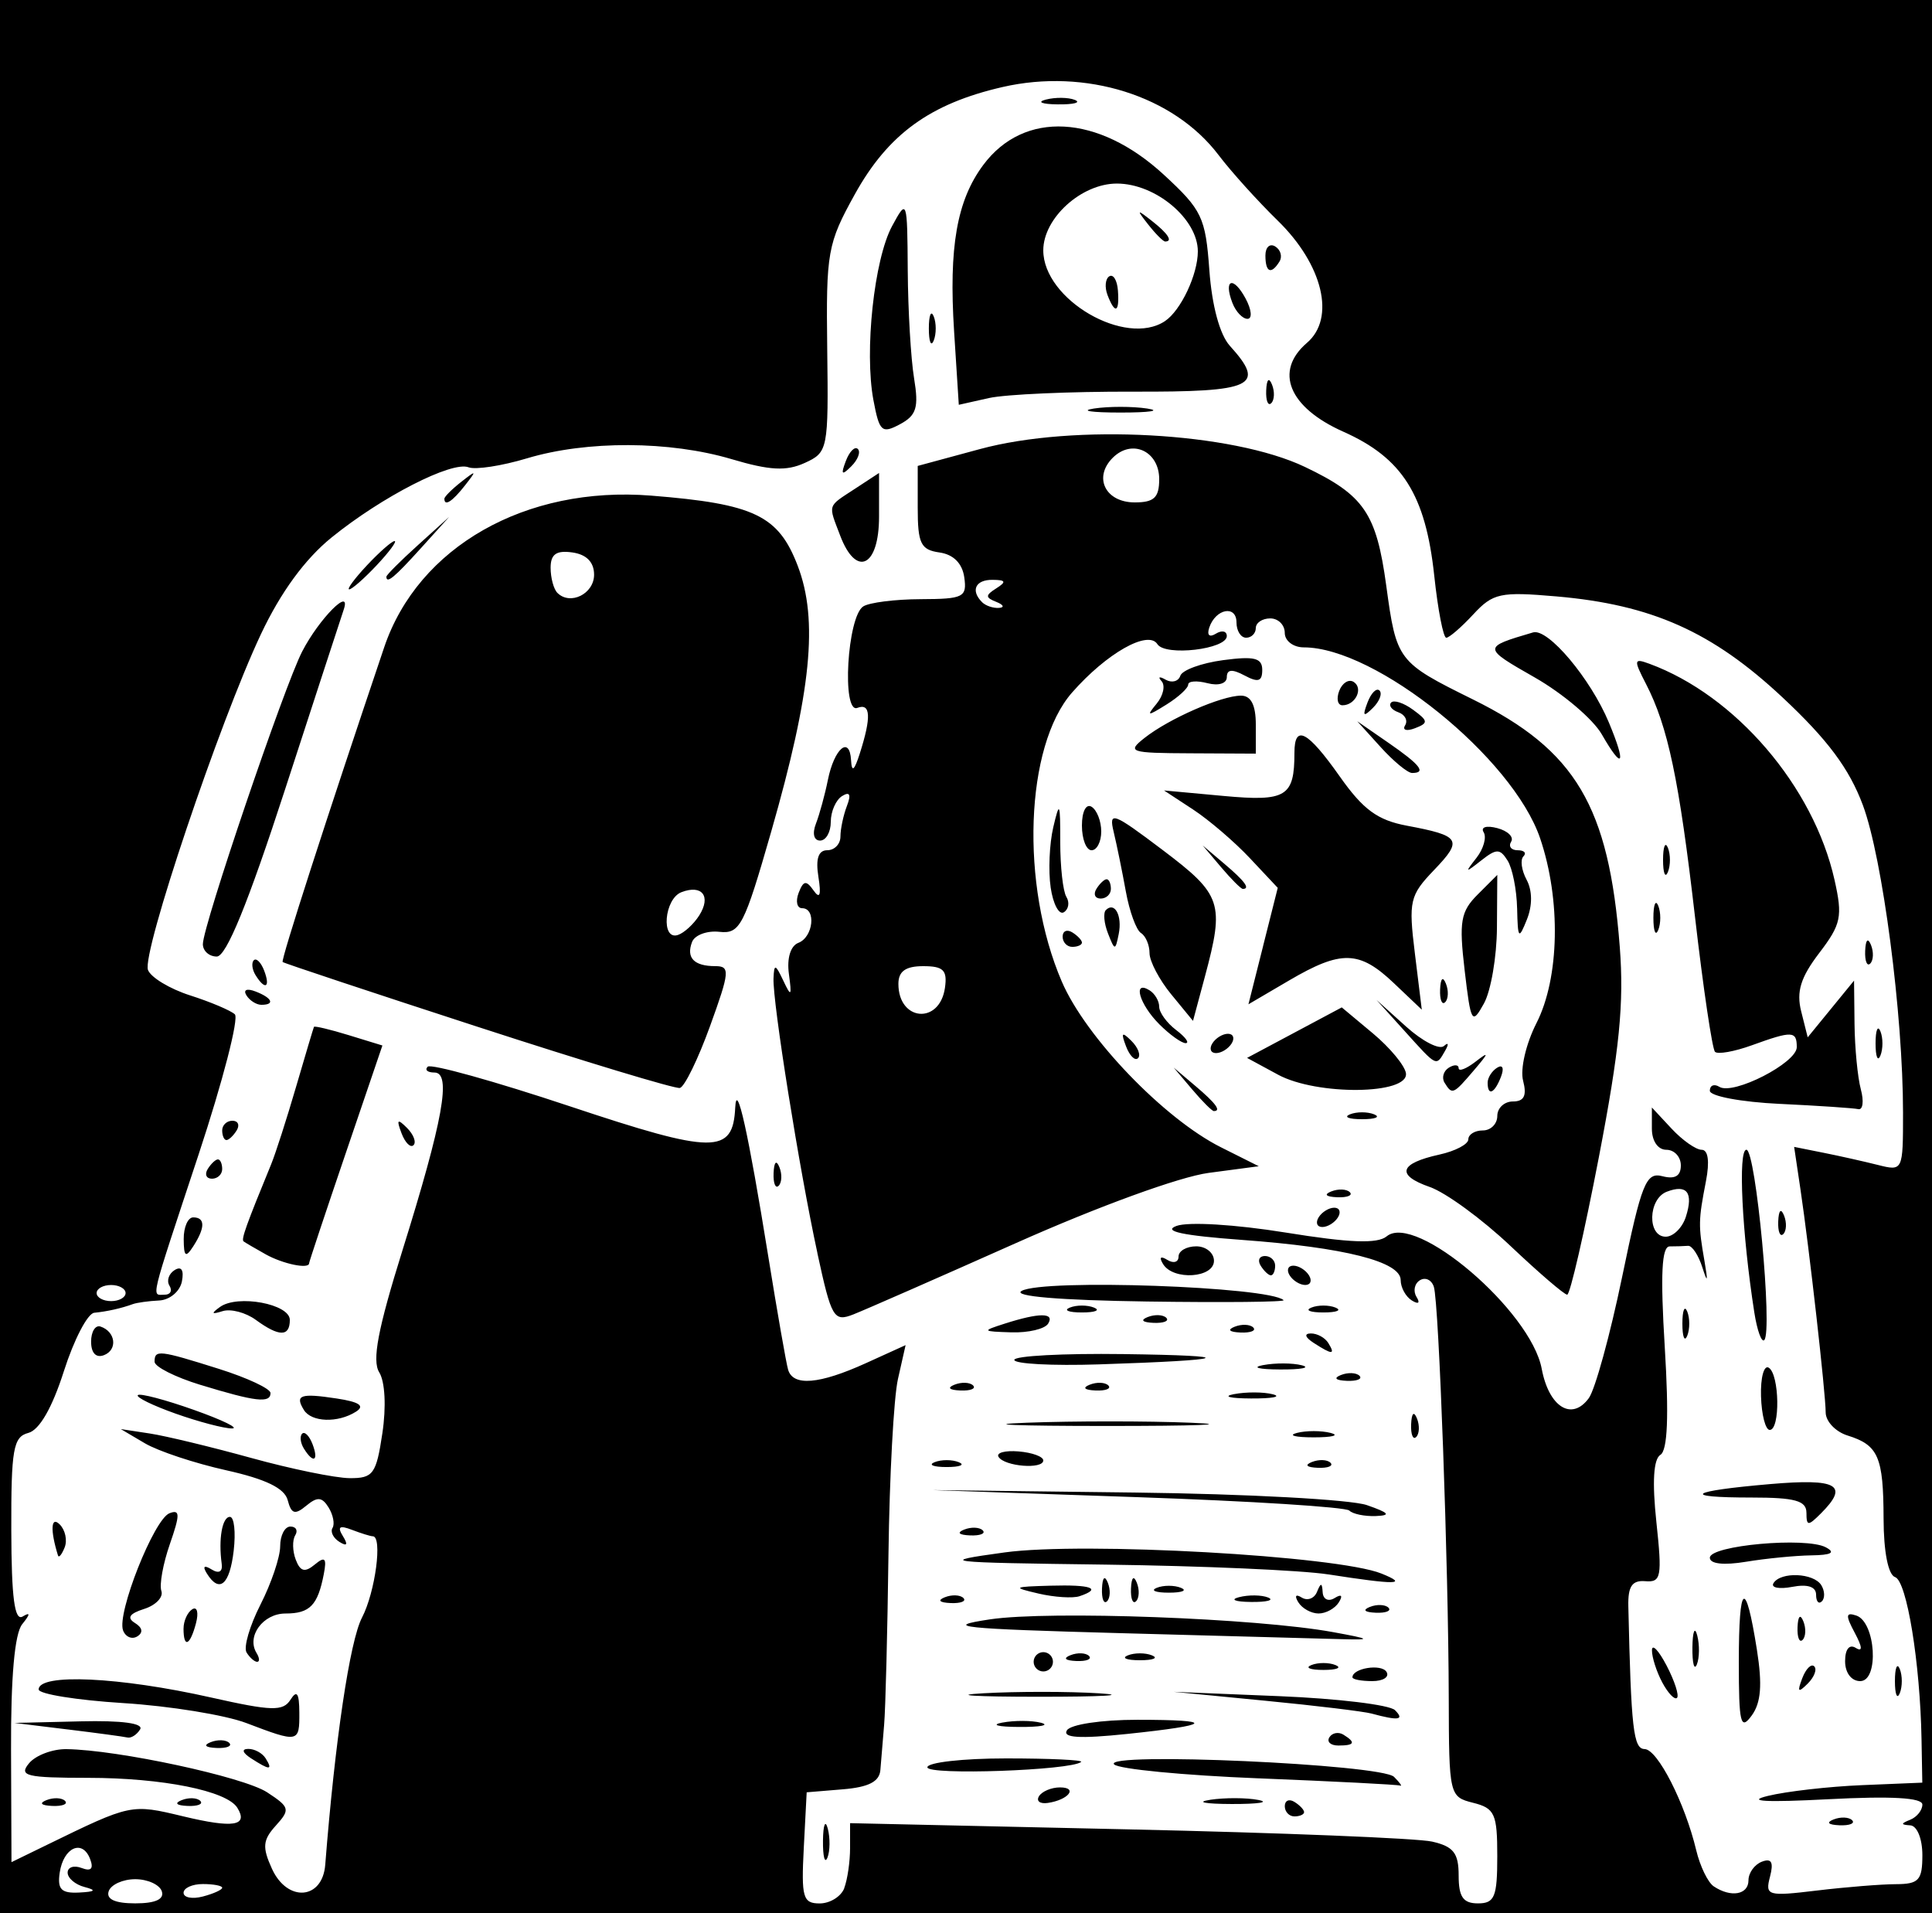 <?xml version="1.0" encoding="UTF-8" standalone="no"?>
<!-- Created with Inkscape (http://www.inkscape.org/) -->

<svg
   xmlns:dc="http://purl.org/dc/elements/1.1/"
   xmlns:cc="http://creativecommons.org/ns#"
   xmlns:rdf="http://www.w3.org/1999/02/22-rdf-syntax-ns#"
   xmlns:svg="http://www.w3.org/2000/svg"
   xmlns="http://www.w3.org/2000/svg"
   xmlns:sodipodi="http://sodipodi.sourceforge.net/DTD/sodipodi-0.dtd"
   xmlns:inkscape="http://www.inkscape.org/namespaces/inkscape"
   width="26.54mm"
   height="26.275mm"
   viewBox="0 0 94.039 93.099"
   id="svg2"
   version="1.1"
   inkscape:version="0.91 r13725"
   sodipodi:docname="Sovjet-simpits logo_7mm_X_5mm.svg">
  <defs
     id="defs4" />
  <sodipodi:namedview
     id="base"
     pagecolor="#ffffff"
     bordercolor="#666666"
     borderopacity="1.0"
     inkscape:pageopacity="0.0"
     inkscape:pageshadow="2"
     inkscape:zoom="1.979899"
     inkscape:cx="38.763339"
     inkscape:cy="103.26313"
     inkscape:document-units="px"
     inkscape:current-layer="layer1"
     showgrid="false"
     fit-margin-top="0"
     fit-margin-left="0"
     fit-margin-right="0"
     fit-margin-bottom="0"
     inkscape:window-width="1415"
     inkscape:window-height="848"
     inkscape:window-x="130"
     inkscape:window-y="130"
     inkscape:window-maximized="0" />
  <g
     inkscape:label="Laag 1"
     inkscape:groupmode="layer"
     id="layer1"
     transform="translate(5.871,-106.768)">
    <path
       style="fill:#000000"
       d="m -5.871,153.317 0,-46.549 47.02,0 47.02,0 0,46.549 0,46.55 -47.02,0 -47.02,0 0,-46.55 z m 7.876,45.492 c -0.108,-0.323 -0.69,-0.588 -1.293,-0.588 -0.603,0 -1.185,0.264 -1.293,0.588 -0.129,0.388 0.311,0.588 1.293,0.588 0.982,0 1.422,-0.2 1.293,-0.588 z m 2.939,-0.172 c 0,-0.099 -0.423,-0.18 -0.94,-0.18 -0.517,0 -0.94,0.192 -0.94,0.426 0,0.234 0.423,0.316 0.94,0.18 0.517,-0.135 0.94,-0.327 0.94,-0.426 z m 30.277,0.016 c 0.157,-0.409 0.285,-1.287 0.285,-1.951 l 0,-1.208 13.518,0.301 c 7.435,0.165 14.1,0.433 14.811,0.596 1.043,0.238 1.293,0.557 1.293,1.651 0,1.042 0.217,1.356 0.94,1.356 0.812,0 0.94,-0.314 0.94,-2.3 0,-2.061 -0.122,-2.331 -1.175,-2.595 -1.157,-0.29 -1.176,-0.371 -1.187,-5.106 -0.015,-6.453 -0.478,-19.235 -0.725,-20.004 -0.109,-0.34 -0.414,-0.484 -0.679,-0.32 -0.265,0.163 -0.339,0.527 -0.166,0.808 0.188,0.305 0.097,0.375 -0.227,0.175 -0.299,-0.185 -0.543,-0.63 -0.543,-0.991 0,-0.899 -2.731,-1.59 -7.724,-1.956 -2.885,-0.211 -3.882,-0.424 -3.188,-0.68 0.574,-0.212 2.866,-0.073 5.312,0.322 3.116,0.504 4.472,0.555 4.918,0.185 1.406,-1.167 7.018,3.625 7.547,6.445 0.35,1.865 1.466,2.56 2.293,1.428 0.306,-0.419 1.036,-3.073 1.621,-5.898 0.947,-4.573 1.162,-5.111 1.961,-4.902 0.609,0.159 0.897,-0.008 0.897,-0.526 0,-0.418 -0.317,-0.76 -0.705,-0.76 -0.412,0 -0.705,-0.428 -0.705,-1.029 l 0,-1.029 0.959,1.029 c 0.527,0.566 1.186,1.029 1.464,1.029 0.317,0 0.395,0.568 0.209,1.528 -0.37,1.909 -0.375,2.145 -0.073,3.879 0.178,1.025 0.151,1.114 -0.099,0.325 -0.189,-0.597 -0.503,-1.073 -0.697,-1.058 -0.194,0.016 -0.596,0.028 -0.894,0.028 -0.393,0 -0.459,1.345 -0.241,4.913 0.205,3.345 0.137,5.014 -0.212,5.23 -0.339,0.209 -0.405,1.32 -0.197,3.269 0.286,2.671 0.235,2.945 -0.539,2.881 -0.643,-0.053 -0.848,0.25 -0.826,1.222 0.136,5.972 0.246,6.936 0.793,6.948 0.631,0.012 1.964,2.626 2.512,4.925 0.185,0.776 0.568,1.566 0.852,1.756 0.835,0.56 1.691,0.41 1.691,-0.295 0,-0.36 0.293,-0.768 0.652,-0.905 0.469,-0.18 0.58,0.024 0.396,0.729 -0.243,0.929 -0.125,0.964 2.287,0.674 1.399,-0.168 3.125,-0.307 3.836,-0.309 1.122,-0.004 1.293,-0.19 1.293,-1.415 0,-0.795 -0.256,-1.427 -0.588,-1.448 -0.47,-0.028 -0.47,-0.085 0,-0.274 0.323,-0.131 0.588,-0.462 0.588,-0.737 0,-0.335 -1.508,-0.421 -4.584,-0.26 -3.032,0.159 -4.027,0.104 -2.939,-0.161 0.905,-0.221 2.967,-0.457 4.583,-0.524 l 2.937,-0.122 -0.038,-2.116 c -0.067,-3.72 -0.716,-7.697 -1.287,-7.887 -0.336,-0.112 -0.556,-1.23 -0.56,-2.849 -0.008,-3.009 -0.254,-3.575 -1.756,-4.043 -0.582,-0.182 -1.06,-0.686 -1.062,-1.121 -0.004,-0.955 -0.798,-7.973 -1.227,-10.854 l -0.308,-2.07 1.42,0.284 c 0.781,0.156 1.974,0.423 2.65,0.593 1.226,0.308 1.23,0.298 1.23,-2.545 0,-4.775 -0.995,-12.389 -1.955,-14.964 -0.663,-1.778 -1.717,-3.191 -3.912,-5.244 -3.415,-3.195 -6.364,-4.512 -11.001,-4.914 -2.739,-0.237 -3.089,-0.162 -4.051,0.876 -0.579,0.625 -1.171,1.136 -1.314,1.136 -0.144,0 -0.407,-1.357 -0.584,-3.015 -0.422,-3.944 -1.552,-5.734 -4.428,-7.014 -2.656,-1.183 -3.377,-2.945 -1.767,-4.324 1.4,-1.199 0.778,-3.8 -1.423,-5.947 -0.976,-0.952 -2.272,-2.388 -2.88,-3.191 -2.191,-2.891 -6.475,-4.239 -10.518,-3.31 -3.525,0.81 -5.567,2.293 -7.19,5.223 -1.328,2.398 -1.401,2.806 -1.341,7.539 0.062,4.889 0.036,5.016 -1.096,5.532 -0.895,0.408 -1.704,0.366 -3.557,-0.185 -3.016,-0.896 -7.058,-0.912 -9.957,-0.041 -1.23,0.37 -2.513,0.567 -2.85,0.437 -0.814,-0.313 -4.22,1.434 -6.669,3.419 -1.29,1.046 -2.471,2.66 -3.43,4.691 -2.022,4.28 -5.813,15.545 -5.503,16.353 0.14,0.365 1.063,0.922 2.051,1.238 0.988,0.316 1.967,0.73 2.176,0.92 0.209,0.19 -0.585,3.261 -1.763,6.824 -2.427,7.339 -2.303,6.822 -1.645,6.822 0.274,0 0.376,-0.197 0.227,-0.438 -0.149,-0.241 -0.035,-0.583 0.253,-0.761 0.329,-0.204 0.46,0.002 0.352,0.555 -0.094,0.483 -0.591,0.9 -1.103,0.926 -0.512,0.024 -1.09,0.106 -1.284,0.176 -0.564,0.206 -1.248,0.359 -1.881,0.422 -0.323,0.033 -0.988,1.311 -1.477,2.843 -0.57,1.785 -1.191,2.863 -1.73,3.004 -0.734,0.192 -0.839,0.79 -0.829,4.74 0.008,3.29 0.159,4.431 0.554,4.194 0.38,-0.228 0.374,-0.116 -0.022,0.374 -0.37,0.458 -0.558,2.574 -0.544,6.14 l 0.021,5.441 1.72,-0.838 c 4.11,-2.003 4.099,-2.001 6.64,-1.391 2.442,0.586 3.18,0.469 2.633,-0.417 -0.511,-0.826 -3.638,-1.454 -7.258,-1.457 -3.028,-0.002 -3.392,-0.092 -2.881,-0.708 0.322,-0.388 1.141,-0.698 1.821,-0.689 2.503,0.033 8.621,1.35 9.77,2.102 1.102,0.722 1.132,0.834 0.422,1.619 -0.637,0.704 -0.668,1.049 -0.189,2.101 0.748,1.642 2.46,1.513 2.594,-0.195 0.476,-6.049 1.197,-10.893 1.789,-12.028 0.648,-1.242 1.008,-3.958 0.525,-3.958 -0.108,0 -0.566,-0.142 -1.018,-0.315 -0.604,-0.232 -0.719,-0.15 -0.436,0.308 0.258,0.417 0.203,0.511 -0.166,0.283 -0.303,-0.187 -0.455,-0.494 -0.339,-0.683 0.116,-0.189 0.03,-0.636 -0.192,-0.995 -0.318,-0.515 -0.548,-0.533 -1.087,-0.085 -0.551,0.457 -0.726,0.405 -0.903,-0.27 -0.152,-0.582 -1.064,-1.025 -2.996,-1.456 -1.528,-0.34 -3.306,-0.93 -3.953,-1.311 l -1.175,-0.693 1.411,0.215 c 0.776,0.118 2.998,0.654 4.937,1.19 1.94,0.536 4.095,0.978 4.791,0.983 1.146,0.008 1.295,-0.197 1.593,-2.185 0.193,-1.289 0.13,-2.511 -0.153,-2.965 -0.357,-0.572 -0.065,-2.109 1.125,-5.918 1.987,-6.36 2.403,-8.672 1.562,-8.672 -0.336,0 -0.483,-0.128 -0.327,-0.284 0.156,-0.156 3.267,0.71 6.912,1.925 7.023,2.341 7.945,2.348 8.056,0.065 0.066,-1.356 0.631,1.189 1.606,7.228 0.438,2.715 0.873,5.202 0.967,5.525 0.238,0.822 1.516,0.716 3.783,-0.313 l 1.937,-0.88 -0.373,1.652 c -0.205,0.909 -0.412,4.748 -0.461,8.531 -0.049,3.783 -0.144,7.513 -0.211,8.289 -0.067,0.776 -0.15,1.768 -0.183,2.205 -0.043,0.565 -0.57,0.837 -1.824,0.94 l -1.763,0.146 -0.141,2.704 c -0.126,2.412 -0.043,2.704 0.773,2.704 0.502,0 1.042,-0.335 1.199,-0.744 z m -1.034,-2.313 c 0.01,-0.776 0.115,-1.036 0.234,-0.579 0.119,0.458 0.111,1.092 -0.017,1.411 -0.129,0.318 -0.226,-0.056 -0.217,-0.832 z m 49.191,-1.026 c 0.339,-0.136 0.745,-0.119 0.901,0.036 0.156,0.156 -0.121,0.267 -0.617,0.247 -0.548,-0.024 -0.659,-0.134 -0.284,-0.284 z m -26.713,-0.647 c 0,-0.274 0.212,-0.367 0.47,-0.207 0.259,0.16 0.47,0.384 0.47,0.498 0,0.114 -0.212,0.207 -0.47,0.207 -0.259,0 -0.47,-0.224 -0.47,-0.498 z m -60.273,-0.294 c 0.339,-0.136 0.745,-0.119 0.901,0.036 0.156,0.156 -0.121,0.267 -0.617,0.247 -0.548,-0.024 -0.659,-0.134 -0.284,-0.284 z m 6.583,0 c 0.339,-0.136 0.745,-0.119 0.901,0.036 0.156,0.156 -0.121,0.267 -0.617,0.247 -0.548,-0.024 -0.659,-0.134 -0.284,-0.284 z m 41.726,-0.19 c 0.146,-0.236 0.605,-0.429 1.021,-0.429 0.891,0 0.415,0.608 -0.592,0.756 -0.382,0.056 -0.575,-0.091 -0.429,-0.327 z m 8.327,0.174 c 0.715,-0.108 1.773,-0.105 2.351,0.008 0.578,0.112 -0.006,0.2 -1.3,0.197 -1.293,-0.004 -1.766,-0.095 -1.051,-0.203 z m 2.382,-1.043 c -3.664,-0.146 -6.838,-0.452 -7.053,-0.681 -0.578,-0.615 13.01,-0.008 13.626,0.608 0.282,0.282 0.417,0.473 0.301,0.425 -0.116,-0.048 -3.21,-0.206 -6.874,-0.353 z m -16.142,-0.537 c 0,-0.239 1.728,-0.434 3.84,-0.434 2.112,0 3.752,0.077 3.644,0.171 -0.473,0.413 -7.484,0.659 -7.484,0.263 z M 6.355,192.343 c -0.424,-0.274 -0.482,-0.459 -0.145,-0.463 0.308,-0.004 0.691,0.204 0.851,0.463 0.361,0.584 0.198,0.584 -0.705,0 z m -1.969,-0.791 c 0.339,-0.136 0.745,-0.119 0.901,0.036 0.156,0.156 -0.121,0.267 -0.617,0.247 -0.548,-0.024 -0.659,-0.134 -0.284,-0.284 z m 54.449,-0.235 c 0.136,-0.22 0.444,-0.278 0.685,-0.129 0.615,0.38 0.546,0.528 -0.247,0.528 -0.377,0 -0.574,-0.18 -0.438,-0.399 z m -61.414,-0.384 -2.586,-0.317 3.202,-0.077 c 2.033,-0.049 3.095,0.095 2.911,0.393 -0.16,0.259 -0.437,0.436 -0.615,0.393 -0.179,-0.042 -1.489,-0.219 -2.911,-0.393 z m 8.699,-0.311 c -1.034,-0.393 -3.732,-0.831 -5.995,-0.972 -2.263,-0.142 -4.114,-0.44 -4.114,-0.663 0,-0.794 3.934,-0.612 8.386,0.39 2.963,0.666 3.509,0.681 3.872,0.108 0.31,-0.489 0.424,-0.322 0.43,0.625 0.008,1.473 -0.03,1.481 -2.579,0.512 z m 39.94,0.354 c 0.178,-0.288 1.686,-0.513 3.424,-0.513 3.875,0 3.687,0.253 -0.513,0.691 -2.289,0.238 -3.136,0.187 -2.911,-0.177 z m -3.142,-0.376 c 0.585,-0.112 1.431,-0.108 1.881,0.008 0.45,0.118 -0.029,0.21 -1.063,0.204 -1.034,-0.004 -1.402,-0.101 -0.817,-0.214 z m 35.847,-2.947 c 0,-3.883 0.326,-4.106 0.88,-0.601 0.27,1.708 0.201,2.584 -0.254,3.206 -0.541,0.74 -0.626,0.39 -0.626,-2.604 z m -17.867,2.509 c -0.388,-0.105 -2.715,-0.387 -5.172,-0.625 l -4.467,-0.434 5.15,0.211 c 2.833,0.116 5.361,0.422 5.619,0.68 0.479,0.479 0.181,0.524 -1.13,0.169 z m -18.907,-0.989 c 1.626,-0.092 4.165,-0.091 5.642,0.002 1.477,0.093 0.146,0.168 -2.957,0.167 -3.103,-0.001 -4.312,-0.077 -2.685,-0.169 z m 33.051,-0.521 c -0.28,-0.522 -0.507,-1.228 -0.505,-1.568 0.001,-0.34 0.323,-0.004 0.714,0.744 0.391,0.75 0.618,1.455 0.505,1.568 -0.113,0.113 -0.434,-0.222 -0.714,-0.744 z m 11.321,-0.071 c 0,-0.647 0.107,-0.911 0.237,-0.588 0.13,0.323 0.13,0.852 0,1.175 -0.13,0.323 -0.237,0.059 -0.237,-0.588 z m -4.511,-0.138 c 0.177,-0.464 0.439,-0.725 0.584,-0.58 0.145,0.145 2.97e-4,0.524 -0.321,0.843 -0.464,0.461 -0.518,0.407 -0.263,-0.263 z m -21.894,-0.047 c 0,-0.446 1.407,-0.671 1.658,-0.265 0.153,0.247 -0.158,0.45 -0.69,0.45 -0.532,0 -0.968,-0.083 -0.968,-0.185 z m 23.98,-0.783 c 0,-0.584 0.205,-0.841 0.517,-0.649 0.343,0.212 0.328,-0.032 -0.046,-0.732 -0.457,-0.853 -0.443,-1.012 0.071,-0.843 0.949,0.312 1.124,3.192 0.193,3.192 -0.429,0 -0.735,-0.404 -0.735,-0.968 z m -39.497,0.028 c 0,-0.259 0.212,-0.47 0.47,-0.47 0.259,0 0.47,0.212 0.47,0.47 0,0.259 -0.212,0.47 -0.47,0.47 -0.259,0 -0.47,-0.212 -0.47,-0.47 z m 13.518,0.159 c 0.323,-0.131 0.852,-0.131 1.175,0 0.323,0.131 0.059,0.237 -0.588,0.237 -0.647,0 -0.911,-0.107 -0.588,-0.237 z m 18.547,-0.864 c 0.01,-0.776 0.115,-1.036 0.234,-0.579 0.119,0.458 0.111,1.092 -0.017,1.411 -0.129,0.318 -0.226,-0.056 -0.217,-0.832 z m -70.376,0.251 c -0.154,-0.25 0.151,-1.299 0.678,-2.332 0.527,-1.033 0.958,-2.31 0.958,-2.837 0,-0.528 0.224,-0.959 0.498,-0.959 0.274,0 0.379,0.193 0.234,0.428 -0.145,0.235 -0.133,0.77 0.027,1.187 0.221,0.577 0.444,0.633 0.923,0.236 0.5,-0.415 0.592,-0.319 0.442,0.46 -0.294,1.525 -0.678,1.921 -1.866,1.921 -1.095,0 -1.908,1.112 -1.407,1.923 0.145,0.235 0.159,0.428 0.029,0.428 -0.129,0 -0.361,-0.204 -0.516,-0.454 z m 40.104,0.133 c 0.339,-0.136 0.745,-0.119 0.901,0.036 0.156,0.156 -0.121,0.267 -0.617,0.247 -0.548,-0.024 -0.659,-0.134 -0.284,-0.284 z m 2.792,0.008 c 0.323,-0.131 0.852,-0.131 1.175,0 0.323,0.131 0.059,0.237 -0.588,0.237 -0.647,0 -0.911,-0.107 -0.588,-0.237 z M 0.119,186.111 c -0.312,-0.824 1.507,-5.411 2.26,-5.7 0.516,-0.198 0.519,0.061 0.019,1.498 -0.333,0.955 -0.519,1.983 -0.414,2.285 0.105,0.301 -0.272,0.695 -0.838,0.874 -0.72,0.228 -0.854,0.434 -0.446,0.686 0.366,0.226 0.408,0.468 0.111,0.651 -0.259,0.16 -0.571,0.028 -0.693,-0.294 z m 2.944,-0.087 c 0,-0.373 0.192,-0.796 0.426,-0.941 0.234,-0.145 0.316,0.16 0.18,0.678 -0.287,1.098 -0.607,1.237 -0.607,0.264 z m 45.609,0.223 c -7.791,-0.213 -8.747,-0.313 -6.358,-0.671 2.905,-0.434 12.982,-0.06 16.703,0.621 1.831,0.335 1.894,0.381 0.47,0.344 -0.905,-0.024 -5.772,-0.156 -10.815,-0.294 z m 32.951,-0.29 c 0.023,-0.548 0.134,-0.659 0.284,-0.284 0.136,0.339 0.119,0.745 -0.037,0.901 -0.156,0.156 -0.267,-0.122 -0.247,-0.617 z m -24.297,-1.209 c -0.198,-0.321 -0.13,-0.416 0.167,-0.232 0.276,0.171 0.61,0.045 0.741,-0.28 0.185,-0.458 0.247,-0.452 0.275,0.024 0.021,0.342 0.278,0.466 0.58,0.28 0.336,-0.208 0.415,-0.129 0.207,0.207 -0.185,0.298 -0.628,0.543 -0.985,0.543 -0.357,0 -0.801,-0.244 -0.985,-0.543 z m 3.483,0.222 c 0.339,-0.136 0.745,-0.119 0.901,0.036 0.156,0.156 -0.121,0.267 -0.617,0.247 -0.548,-0.024 -0.659,-0.134 -0.284,-0.284 z m -20.689,-0.47 c 0.339,-0.136 0.745,-0.119 0.901,0.036 0.156,0.156 -0.121,0.267 -0.617,0.247 -0.548,-0.024 -0.659,-0.134 -0.284,-0.284 z m 4.555,-0.181 c -1.294,-0.3 -1.246,-0.331 0.588,-0.382 1.993,-0.056 2.524,0.137 1.411,0.512 -0.323,0.109 -1.223,0.051 -1.998,-0.129 z m 3.093,-0.242 c 0.023,-0.548 0.134,-0.659 0.284,-0.284 0.136,0.339 0.119,0.745 -0.037,0.901 -0.156,0.156 -0.267,-0.121 -0.247,-0.617 z m 1.411,0 c 0.023,-0.548 0.134,-0.659 0.284,-0.284 0.136,0.339 0.119,0.745 -0.037,0.901 -0.156,0.156 -0.267,-0.121 -0.247,-0.617 z m 5.262,0.419 c 0.457,-0.119 1.092,-0.112 1.411,0.016 0.318,0.129 -0.056,0.226 -0.832,0.217 -0.776,-0.008 -1.036,-0.115 -0.579,-0.234 z m 28.085,-0.121 c 0,-0.388 -0.414,-0.524 -1.161,-0.381 -0.639,0.122 -1.049,0.041 -0.913,-0.18 0.351,-0.569 1.958,-0.5 2.328,0.099 0.17,0.276 0.183,0.628 0.028,0.784 -0.155,0.155 -0.282,0.012 -0.282,-0.321 z m -32.091,-0.335 c 0.323,-0.131 0.852,-0.131 1.175,0 0.323,0.131 0.059,0.237 -0.588,0.237 -0.647,0 -0.911,-0.107 -0.588,-0.237 z M 4.194,183.337 c -0.214,-0.347 -0.128,-0.415 0.239,-0.188 0.352,0.217 0.541,0.109 0.487,-0.28 -0.165,-1.2 0.025,-2.281 0.4,-2.281 0.207,0 0.289,0.741 0.184,1.646 -0.195,1.667 -0.699,2.092 -1.31,1.103 z m 54.588,0.051 c -1.293,-0.202 -6.16,-0.415 -10.815,-0.476 -8.012,-0.103 -8.275,-0.135 -4.937,-0.594 3.848,-0.528 16.193,0.164 18.338,1.028 1.355,0.546 0.719,0.556 -2.586,0.041 z m 18.573,-0.812 c 0,-0.6 4.672,-1.021 5.642,-0.508 0.491,0.26 0.276,0.379 -0.705,0.393 -0.776,0.012 -2.204,0.15 -3.174,0.311 -1.089,0.18 -1.763,0.105 -1.763,-0.195 z m -80.403,-0.107 c -0.385,-1.237 -0.345,-1.943 0.084,-1.513 0.27,0.27 0.378,0.773 0.24,1.119 -0.138,0.346 -0.284,0.523 -0.324,0.394 z m 44.109,-1.262 c 0.339,-0.136 0.745,-0.119 0.901,0.036 0.156,0.156 -0.121,0.267 -0.617,0.247 -0.548,-0.024 -0.659,-0.134 -0.284,-0.284 z m 40.995,-0.821 c 0,-0.585 -0.556,-0.739 -2.664,-0.739 -3.502,0 -3.07,-0.314 0.901,-0.655 3.285,-0.282 3.851,0.045 2.469,1.427 -0.627,0.627 -0.705,0.623 -0.705,-0.033 z M 59.806,180.281 c -0.169,-0.169 -4.806,-0.463 -10.305,-0.652 l -9.998,-0.345 9.874,0.12 c 5.431,0.066 10.509,0.341 11.285,0.612 1.09,0.38 1.188,0.501 0.431,0.532 -0.539,0.02 -1.118,-0.098 -1.287,-0.267 z m -20.185,-2.355 c 0.323,-0.131 0.852,-0.131 1.175,0 0.323,0.131 0.059,0.237 -0.588,0.237 -0.647,0 -0.911,-0.107 -0.588,-0.237 z m 3.112,-0.258 c -0.124,-0.2 0.315,-0.32 0.976,-0.265 0.661,0.055 1.201,0.252 1.201,0.438 0,0.446 -1.888,0.296 -2.177,-0.173 z m 15.255,0.249 c 0.339,-0.136 0.745,-0.119 0.901,0.036 0.156,0.156 -0.121,0.267 -0.617,0.247 -0.548,-0.024 -0.659,-0.134 -0.284,-0.284 z M 8.921,177.266 c -0.17,-0.276 -0.209,-0.602 -0.086,-0.726 0.123,-0.123 0.349,0.102 0.503,0.501 0.318,0.829 0.047,0.974 -0.417,0.224 z m 48.332,-0.763 c 0.453,-0.118 1.193,-0.118 1.646,0 0.453,0.118 0.082,0.215 -0.823,0.215 -0.905,0 -1.275,-0.097 -0.823,-0.215 z m 5.562,-0.42 c 0.023,-0.548 0.134,-0.659 0.284,-0.284 0.136,0.339 0.119,0.745 -0.037,0.901 -0.156,0.156 -0.267,-0.121 -0.247,-0.617 z M 2.681,175.565 c -1.115,-0.395 -1.945,-0.8 -1.843,-0.902 0.102,-0.101 1.331,0.222 2.733,0.72 1.402,0.497 2.231,0.903 1.843,0.902 -0.388,-10e-4 -1.618,-0.325 -2.733,-0.72 z m 41.43,0.441 c 2.276,-0.086 5.873,-0.086 7.993,0.001 2.121,0.087 0.259,0.158 -4.137,0.157 -4.396,-4.8e-4 -6.132,-0.072 -3.856,-0.158 z m 35.734,-1.294 c -0.026,-0.905 0.144,-1.527 0.377,-1.383 0.524,0.324 0.566,3.028 0.047,3.028 -0.207,0 -0.398,-0.74 -0.424,-1.645 z m -70.924,0.673 c -0.45,-0.728 -0.169,-0.826 1.595,-0.558 1.107,0.168 1.387,0.359 0.94,0.642 -0.881,0.559 -2.165,0.516 -2.536,-0.084 z m -5.035,-1.22 c -1.228,-0.376 -2.233,-0.883 -2.233,-1.127 0,-0.594 0.22,-0.57 3.133,0.348 1.38,0.435 2.51,0.964 2.51,1.175 0,0.509 -0.725,0.424 -3.409,-0.397 z m 50.317,0.449 c 0.585,-0.112 1.431,-0.108 1.881,0.008 0.45,0.118 -0.029,0.21 -1.063,0.204 -1.034,-0.004 -1.402,-0.101 -0.817,-0.214 z m -13.612,-0.459 c 0.339,-0.136 0.745,-0.119 0.901,0.036 0.156,0.156 -0.121,0.267 -0.617,0.247 -0.548,-0.024 -0.659,-0.134 -0.284,-0.284 z m 6.583,0 c 0.339,-0.136 0.745,-0.119 0.901,0.036 0.156,0.156 -0.121,0.267 -0.617,0.247 -0.548,-0.024 -0.659,-0.134 -0.284,-0.284 z m 12.225,-0.47 c 0.339,-0.136 0.745,-0.119 0.901,0.036 0.156,0.156 -0.121,0.267 -0.617,0.247 -0.548,-0.024 -0.659,-0.134 -0.284,-0.284 z m -15.899,-0.737 c 3.2e-5,-0.194 2.38,-0.321 5.29,-0.282 5.778,0.077 5.278,0.29 -1.176,0.501 -2.263,0.074 -4.114,-0.024 -4.114,-0.218 z m 12.113,0.255 c 0.585,-0.112 1.431,-0.108 1.881,0.008 0.45,0.118 -0.029,0.21 -1.063,0.204 -1.034,-0.004 -1.402,-0.101 -0.817,-0.214 z m -57.05,-1.137 c 0,-0.491 0.206,-0.824 0.458,-0.74 0.738,0.246 0.845,1.133 0.167,1.393 -0.384,0.147 -0.624,-0.104 -0.624,-0.653 z m 59.513,0.059 c -0.424,-0.274 -0.482,-0.459 -0.145,-0.463 0.308,-0.004 0.691,0.204 0.851,0.463 0.361,0.584 0.198,0.584 -0.705,0 z m 17.942,-0.94 c 0,-0.647 0.107,-0.911 0.237,-0.588 0.13,0.323 0.13,0.852 0,1.175 -0.13,0.323 -0.237,0.059 -0.237,-0.588 z m 3.502,-0.54 c -0.603,-3.856 -0.801,-7.924 -0.386,-7.924 0.459,0 1.289,8.844 0.869,9.264 -0.13,0.13 -0.347,-0.473 -0.483,-1.34 z m -72.938,0.357 c -0.491,-0.359 -1.219,-0.551 -1.618,-0.426 -0.542,0.17 -0.574,0.118 -0.126,-0.204 0.857,-0.618 3.398,-0.146 3.398,0.631 0,0.828 -0.521,0.827 -1.654,-0.001 z m 36.448,0.183 c 1.688,-0.541 2.45,-0.541 2.116,0 -0.16,0.259 -0.966,0.449 -1.791,0.423 -1.433,-0.045 -1.447,-0.064 -0.325,-0.423 z m 11.197,0.149 c 0.339,-0.136 0.745,-0.119 0.901,0.036 0.156,0.156 -0.121,0.267 -0.617,0.247 -0.548,-0.024 -0.659,-0.134 -0.284,-0.284 z m -20.311,-3.585 c -0.88,-4.056 -2.183,-12.211 -2.137,-13.368 0.029,-0.72 0.091,-0.705 0.477,0.112 0.383,0.813 0.42,0.768 0.272,-0.329 -0.104,-0.766 0.08,-1.366 0.464,-1.513 0.723,-0.277 0.874,-1.684 0.18,-1.684 -0.25,0 -0.327,-0.335 -0.17,-0.745 0.232,-0.605 0.369,-0.627 0.727,-0.118 0.306,0.435 0.378,0.231 0.235,-0.666 -0.14,-0.879 -0.002,-1.293 0.433,-1.293 0.352,0 0.64,-0.3 0.64,-0.667 0,-0.367 0.142,-1.036 0.315,-1.488 0.215,-0.56 0.14,-0.713 -0.235,-0.481 -0.303,0.187 -0.55,0.751 -0.55,1.253 0,0.502 -0.234,0.913 -0.521,0.913 -0.304,0 -0.388,-0.343 -0.202,-0.823 0.175,-0.453 0.437,-1.409 0.581,-2.126 0.31,-1.539 1.062,-2.176 1.129,-0.958 0.033,0.603 0.157,0.508 0.423,-0.325 0.57,-1.779 0.533,-2.476 -0.118,-2.225 -0.767,0.295 -0.492,-4.436 0.287,-4.938 0.295,-0.19 1.556,-0.349 2.802,-0.353 2.079,-0.008 2.254,-0.095 2.116,-1.065 -0.097,-0.68 -0.528,-1.112 -1.208,-1.208 -0.911,-0.129 -1.058,-0.433 -1.058,-2.181 l 0,-2.031 3.026,-0.819 c 4.596,-1.244 12.276,-0.823 15.823,0.869 2.876,1.371 3.476,2.248 3.957,5.78 0.498,3.653 0.55,3.721 4.22,5.535 5.004,2.473 6.616,5.189 7.146,12.041 0.213,2.751 -0.011,4.999 -1.016,10.227 -0.709,3.685 -1.403,6.7 -1.543,6.7 -0.14,0 -1.384,-1.068 -2.764,-2.374 -1.381,-1.306 -3.146,-2.596 -3.924,-2.867 -1.66,-0.579 -1.49,-1.147 0.471,-1.578 0.773,-0.17 1.405,-0.503 1.405,-0.741 0,-0.238 0.317,-0.433 0.705,-0.433 0.388,0 0.705,-0.318 0.705,-0.705 0,-0.388 0.342,-0.705 0.76,-0.705 0.546,0 0.686,-0.284 0.496,-1.01 -0.148,-0.564 0.14,-1.801 0.65,-2.802 1.123,-2.202 1.198,-6.002 0.177,-9 -1.334,-3.916 -7.986,-9.287 -11.501,-9.287 -0.511,0 -0.927,-0.317 -0.927,-0.705 0,-0.388 -0.317,-0.705 -0.705,-0.705 -0.388,0 -0.705,0.212 -0.705,0.47 0,0.259 -0.212,0.47 -0.47,0.47 -0.259,0 -0.47,-0.335 -0.47,-0.744 0,-0.863 -1.017,-0.67 -1.325,0.251 -0.124,0.372 0.006,0.491 0.323,0.296 0.292,-0.18 0.531,-0.128 0.531,0.116 0,0.644 -2.997,0.995 -3.378,0.395 -0.45,-0.706 -2.474,0.441 -4.153,2.353 -2.289,2.608 -2.53,9.35 -0.501,14.066 1.167,2.713 4.976,6.678 7.752,8.068 l 1.836,0.92 -2.44,0.324 c -1.405,0.186 -5.375,1.632 -9.359,3.407 -3.806,1.696 -7.377,3.262 -7.936,3.481 -0.951,0.372 -1.064,0.18 -1.75,-2.984 z M 40.124,154.84 c 0.122,-0.856 -0.075,-1.053 -1.058,-1.053 -0.858,0 -1.208,0.25 -1.208,0.862 0,1.822 2.009,1.992 2.266,0.191 z m 2.5,-18.78 c -0.541,-0.215 -0.541,-0.318 0,-0.661 0.502,-0.318 0.462,-0.408 -0.182,-0.413 -0.835,-0.008 -1.081,0.519 -0.509,1.09 0.172,0.172 0.543,0.297 0.823,0.276 0.28,-0.02 0.221,-0.152 -0.132,-0.292 z m 7.929,-5.968 c 0,-1.374 -1.324,-1.984 -2.264,-1.044 -0.955,0.955 -0.354,2.17 1.073,2.17 0.942,0 1.19,-0.235 1.19,-1.125 z m -0.558,40.771 c 0.339,-0.136 0.745,-0.119 0.901,0.036 0.156,0.156 -0.121,0.267 -0.617,0.247 -0.548,-0.024 -0.659,-0.134 -0.284,-0.284 z m -3.791,-0.46 c 0.323,-0.131 0.852,-0.131 1.175,0 0.323,0.131 0.059,0.237 -0.588,0.237 -0.647,0 -0.911,-0.107 -0.588,-0.237 z m 11.755,0 c 0.323,-0.131 0.852,-0.131 1.175,0 0.323,0.131 0.059,0.237 -0.588,0.237 -0.647,0 -0.911,-0.107 -0.588,-0.237 z m -14.104,-0.811 c 1.05,-0.598 12.042,-0.211 12.752,0.449 0.097,0.09 -2.897,0.12 -6.654,0.066 -4.256,-0.061 -6.554,-0.255 -6.098,-0.515 z m 13.046,-0.759 c -0.16,-0.259 -0.079,-0.47 0.18,-0.47 0.259,0 0.601,0.212 0.761,0.47 0.16,0.259 0.079,0.47 -0.18,0.47 -0.259,0 -0.601,-0.212 -0.761,-0.47 z m -6.157,-0.543 c -0.208,-0.336 -0.129,-0.415 0.207,-0.207 0.299,0.185 0.543,0.112 0.543,-0.163 0,-0.274 0.388,-0.498 0.862,-0.498 0.474,0 0.862,0.318 0.862,0.705 0,0.837 -1.977,0.967 -2.474,0.163 z m 4.747,0.073 c -0.16,-0.259 -0.067,-0.47 0.207,-0.47 0.274,0 0.498,0.212 0.498,0.47 0,0.259 -0.093,0.47 -0.207,0.47 -0.114,0 -0.338,-0.212 -0.498,-0.47 z M 7.06,167.81 c -0.517,-0.289 -1.001,-0.572 -1.076,-0.63 -0.122,-0.095 0.13,-0.798 1.344,-3.753 0.212,-0.517 0.757,-2.21 1.21,-3.762 0.453,-1.552 0.846,-2.867 0.872,-2.923 0.026,-0.056 0.787,0.125 1.69,0.402 l 1.642,0.504 -1.784,5.24 c -0.981,2.882 -1.784,5.293 -1.784,5.358 0,0.299 -1.268,0.036 -2.116,-0.436 z m -3.989,-0.739 c -0.004,-0.582 0.204,-1.058 0.463,-1.058 0.589,0 0.589,0.499 0,1.411 -0.369,0.57 -0.457,0.503 -0.463,-0.353 z M 80.683,166.208 c 0.023,-0.548 0.134,-0.659 0.284,-0.284 0.136,0.339 0.119,0.745 -0.037,0.901 -0.156,0.156 -0.267,-0.122 -0.247,-0.617 z m -22.371,-0.196 c 0.16,-0.259 0.502,-0.47 0.761,-0.47 0.259,0 0.339,0.212 0.18,0.47 -0.16,0.259 -0.502,0.47 -0.761,0.47 -0.259,0 -0.339,-0.212 -0.18,-0.47 z m 0.617,-1.262 c 0.339,-0.136 0.745,-0.119 0.901,0.036 0.156,0.156 -0.121,0.267 -0.617,0.247 -0.548,-0.024 -0.659,-0.134 -0.284,-0.284 z m -27.146,-0.893 c 0.023,-0.548 0.134,-0.659 0.284,-0.284 0.136,0.339 0.119,0.745 -0.037,0.901 -0.156,0.156 -0.267,-0.122 -0.247,-0.617 z M 4.239,163.661 c 0.16,-0.259 0.384,-0.47 0.498,-0.47 0.114,0 0.207,0.212 0.207,0.47 0,0.259 -0.224,0.47 -0.498,0.47 -0.274,0 -0.367,-0.212 -0.207,-0.47 z m 9.434,-1.743 c -0.255,-0.67 -0.201,-0.724 0.263,-0.263 0.321,0.319 0.466,0.698 0.321,0.843 -0.145,0.145 -0.408,-0.116 -0.584,-0.58 z m -8.729,-0.138 c 0,-0.259 0.224,-0.47 0.498,-0.47 0.274,0 0.367,0.212 0.207,0.47 -0.16,0.259 -0.384,0.47 -0.498,0.47 -0.114,0 -0.207,-0.212 -0.207,-0.47 z m 54.895,-0.782 c 0.323,-0.131 0.852,-0.131 1.175,0 0.323,0.131 0.059,0.237 -0.588,0.237 -0.647,0 -0.911,-0.107 -0.588,-0.237 z m -7.685,-1.217 -0.896,-1.058 1.058,0.896 c 0.994,0.842 1.272,1.22 0.896,1.22 -0.089,0 -0.565,-0.476 -1.058,-1.058 z m 28.609,0.709 c -1.887,-0.09 -3.409,-0.376 -3.409,-0.64 0,-0.262 0.209,-0.348 0.465,-0.19 0.678,0.419 3.767,-1.165 3.767,-1.931 0,-0.795 -0.218,-0.804 -2.188,-0.091 -0.852,0.308 -1.659,0.451 -1.792,0.318 -0.133,-0.133 -0.571,-3.083 -0.972,-6.555 -0.774,-6.693 -1.318,-9.28 -2.39,-11.355 -0.606,-1.173 -0.592,-1.255 0.167,-0.976 4.199,1.545 7.99,5.97 9.012,10.517 0.402,1.79 0.325,2.16 -0.746,3.563 -0.902,1.183 -1.117,1.876 -0.877,2.833 l 0.318,1.267 1.128,-1.38 1.128,-1.38 0.023,2.116 c 0.013,1.164 0.151,2.592 0.307,3.174 0.156,0.582 0.1,1.016 -0.124,0.965 -0.224,-0.051 -1.942,-0.166 -3.816,-0.256 z m -63.359,-3.743 c -5.172,-1.682 -9.455,-3.105 -9.517,-3.162 -0.095,-0.087 2.12,-6.954 4.942,-15.315 1.651,-4.893 6.889,-7.869 12.995,-7.382 5.02,0.4 6.197,0.964 7.134,3.416 1.011,2.647 0.663,6.125 -1.294,12.947 -1.317,4.589 -1.517,4.975 -2.522,4.865 -0.6,-0.066 -1.198,0.157 -1.327,0.494 -0.296,0.77 0.094,1.176 1.129,1.176 0.73,0 0.707,0.266 -0.254,2.919 -0.581,1.605 -1.242,2.96 -1.469,3.01 -0.227,0.05 -4.644,-1.285 -9.816,-2.968 z m 10.764,-5.435 c 0.585,-0.927 0.134,-1.511 -0.87,-1.125 -0.839,0.322 -1.007,2.361 -0.171,2.082 0.305,-0.101 0.773,-0.532 1.041,-0.957 z m -5.122,-16.575 c 0,-0.611 -0.366,-0.986 -1.058,-1.084 -0.779,-0.111 -1.058,0.086 -1.058,0.744 0,0.492 0.148,1.043 0.33,1.224 0.624,0.624 1.786,0.048 1.786,-0.885 z m 33.289,24.33 -1.506,-0.815 2.305,-1.229 2.305,-1.229 1.512,1.262 c 0.831,0.694 1.557,1.567 1.611,1.941 0.154,1.047 -4.33,1.097 -6.227,0.071 z m 8.108,0.394 c -0.149,-0.241 -0.055,-0.571 0.207,-0.733 0.263,-0.163 0.478,-0.151 0.478,0.024 0,0.176 0.37,0.033 0.823,-0.317 0.67,-0.519 0.656,-0.442 -0.073,0.413 -1.017,1.192 -1.064,1.212 -1.435,0.612 z m 2.096,-0.004 c 0,-0.243 0.209,-0.572 0.465,-0.73 0.267,-0.165 0.345,0.024 0.185,0.442 -0.313,0.815 -0.65,0.964 -0.65,0.287 z m -17.602,-1.771 c -0.255,-0.67 -0.201,-0.724 0.263,-0.263 0.321,0.319 0.466,0.698 0.321,0.843 -0.145,0.145 -0.408,-0.116 -0.584,-0.58 z m 13.576,-0.726 -1.381,-1.528 1.443,1.3 c 0.794,0.715 1.621,1.138 1.839,0.94 0.218,-0.198 0.243,-0.095 0.057,0.229 -0.447,0.776 -0.376,0.81 -1.958,-0.94 z m 22.908,0.588 c 0,-0.647 0.107,-0.911 0.237,-0.588 0.13,0.323 0.13,0.852 0,1.176 -0.13,0.323 -0.237,0.059 -0.237,-0.588 z m -32.283,0 c 0.16,-0.259 0.502,-0.47 0.761,-0.47 0.259,0 0.339,0.212 0.18,0.47 -0.16,0.259 -0.502,0.47 -0.761,0.47 -0.259,0 -0.339,-0.212 -0.18,-0.47 z m -2.586,-0.94 c -0.967,-0.967 -1.309,-2.164 -0.47,-1.646 0.259,0.16 0.47,0.519 0.47,0.799 0,0.279 0.37,0.789 0.823,1.133 0.453,0.344 0.664,0.631 0.47,0.64 -0.194,0.008 -0.776,-0.408 -1.293,-0.925 z m 0.588,-1.446 c -0.582,-0.709 -1.058,-1.613 -1.058,-2.01 0,-0.396 -0.188,-0.837 -0.417,-0.978 -0.229,-0.142 -0.561,-1.053 -0.737,-2.026 -0.176,-0.973 -0.442,-2.274 -0.591,-2.893 -0.247,-1.028 -0.043,-0.953 2.383,0.879 2.885,2.178 3.019,2.579 2.057,6.161 l -0.579,2.155 -1.058,-1.289 z m 14.28,-1.174 c -0.279,-2.373 -0.196,-2.857 0.634,-3.687 l 0.955,-0.955 -0.017,2.573 c -0.009,1.415 -0.294,3.074 -0.634,3.687 -0.581,1.048 -0.636,0.953 -0.938,-1.618 z m -59.298,1.215 c -0.165,-0.266 0.024,-0.346 0.442,-0.185 0.815,0.313 0.964,0.65 0.287,0.65 -0.243,0 -0.572,-0.209 -0.73,-0.465 z m 49.487,-2.394 0.714,-2.833 -1.357,-1.445 c -0.746,-0.795 -1.992,-1.861 -2.768,-2.37 l -1.411,-0.925 2.893,0.267 c 3.055,0.282 3.455,0.041 3.455,-2.099 0,-1.409 0.636,-1.076 2.207,1.152 1.136,1.612 1.838,2.127 3.261,2.394 2.623,0.492 2.741,0.684 1.331,2.156 -1.188,1.24 -1.25,1.508 -0.936,4.063 l 0.336,2.735 -1.362,-1.293 c -1.678,-1.593 -2.558,-1.616 -5.092,-0.131 l -1.984,1.163 0.714,-2.833 z m 8.616,2.114 c 0.023,-0.548 0.134,-0.659 0.284,-0.284 0.136,0.339 0.119,0.745 -0.037,0.901 -0.156,0.156 -0.267,-0.122 -0.247,-0.617 z m -57.656,-0.697 c -0.17,-0.276 -0.209,-0.602 -0.086,-0.726 0.123,-0.123 0.349,0.102 0.503,0.501 0.318,0.829 0.047,0.974 -0.417,0.224 z M 84.915,153.043 c 0.023,-0.548 0.134,-0.659 0.284,-0.284 0.136,0.339 0.119,0.745 -0.037,0.901 -0.156,0.156 -0.267,-0.122 -0.247,-0.617 z M 4.004,152.711 c 0,-0.886 3.959,-12.548 4.835,-14.241 0.828,-1.601 2.413,-3.193 2.018,-2.027 -0.122,0.36 -1.409,4.304 -2.86,8.765 -1.798,5.528 -2.854,8.111 -3.316,8.111 -0.373,0 -0.678,-0.273 -0.678,-0.607 z m 41.848,-0.361 c 0,-0.274 0.212,-0.367 0.47,-0.207 0.259,0.16 0.47,0.384 0.47,0.498 0,0.114 -0.212,0.207 -0.47,0.207 -0.259,0 -0.47,-0.224 -0.47,-0.498 z m 2.208,-0.157 c -0.192,-0.49 -0.239,-1.001 -0.104,-1.136 0.429,-0.429 0.806,0.274 0.626,1.167 -0.165,0.818 -0.19,0.817 -0.523,-0.033 z m 19.913,-1.226 c -0.02,-0.905 -0.229,-1.949 -0.464,-2.321 -0.371,-0.587 -0.54,-0.587 -1.286,0 -0.781,0.614 -0.802,0.603 -0.23,-0.127 0.346,-0.441 0.504,-1.003 0.352,-1.249 -0.155,-0.251 0.133,-0.34 0.66,-0.202 0.515,0.135 0.82,0.432 0.678,0.661 -0.142,0.229 0.002,0.417 0.319,0.417 0.317,0 0.443,0.133 0.279,0.297 -0.163,0.163 -0.094,0.677 0.155,1.14 0.282,0.527 0.287,1.253 0.013,1.936 -0.399,0.995 -0.442,0.945 -0.475,-0.553 z m 6.634,0.47 c 0,-0.647 0.107,-0.911 0.237,-0.588 0.13,0.323 0.13,0.852 0,1.176 -0.13,0.323 -0.237,0.059 -0.237,-0.588 z m -29.337,-1.478 c -0.119,-0.808 -0.062,-2.128 0.127,-2.934 0.304,-1.3 0.342,-1.219 0.339,0.718 -0.001,1.201 0.133,2.403 0.298,2.671 0.166,0.268 0.11,0.606 -0.124,0.75 -0.234,0.144 -0.522,-0.398 -0.641,-1.206 z m 2.226,0.068 c 0.16,-0.259 0.384,-0.47 0.498,-0.47 0.114,0 0.207,0.212 0.207,0.47 0,0.259 -0.224,0.47 -0.498,0.47 -0.274,0 -0.367,-0.212 -0.207,-0.47 z m 6.068,-1.058 -0.896,-1.058 1.058,0.896 c 0.994,0.842 1.272,1.22 0.896,1.22 -0.089,0 -0.565,-0.476 -1.058,-1.058 z m 21.513,-0.353 c 0,-0.647 0.107,-0.911 0.237,-0.588 0.13,0.323 0.13,0.852 0,1.175 -0.13,0.323 -0.237,0.059 -0.237,-0.588 z m -28.286,-1.673 c 0,-0.682 0.204,-1.077 0.47,-0.913 0.259,0.16 0.47,0.701 0.47,1.203 0,0.502 -0.212,0.913 -0.47,0.913 -0.259,0 -0.47,-0.541 -0.47,-1.203 z m 14.541,-3.817 -1.14,-1.259 1.528,1.056 c 1.542,1.066 1.851,1.462 1.14,1.462 -0.214,0 -0.901,-0.567 -1.528,-1.259 z m 10.764,-0.619 c -0.425,-0.741 -1.893,-1.987 -3.262,-2.769 -2.554,-1.458 -2.554,-1.465 -0.084,-2.193 0.727,-0.215 2.796,2.242 3.69,4.383 0.863,2.067 0.683,2.369 -0.344,0.579 z M 49.848,142.673 c 1.184,-0.933 3.74,-2.051 4.687,-2.051 0.487,0 0.72,0.457 0.72,1.411 l 0,1.411 -3.174,-0.016 c -2.974,-0.012 -3.115,-0.062 -2.233,-0.755 z m 12.674,-0.605 c 0.144,-0.234 -0.003,-0.52 -0.328,-0.636 -0.325,-0.116 -0.485,-0.329 -0.355,-0.472 0.13,-0.144 0.612,0.012 1.072,0.35 0.741,0.542 0.751,0.644 0.092,0.897 -0.409,0.157 -0.625,0.094 -0.481,-0.139 z M 50.431,141.007 c 0.321,-0.389 0.427,-0.88 0.235,-1.091 -0.192,-0.212 -0.102,-0.244 0.199,-0.071 0.301,0.172 0.623,0.087 0.715,-0.19 0.092,-0.277 1.027,-0.619 2.078,-0.76 1.524,-0.204 1.91,-0.108 1.91,0.475 0,0.563 -0.198,0.625 -0.862,0.27 -0.604,-0.323 -0.862,-0.299 -0.862,0.08 0,0.31 -0.402,0.436 -0.94,0.296 -0.517,-0.135 -0.94,-0.105 -0.94,0.067 0,0.172 -0.476,0.61 -1.058,0.972 -0.934,0.581 -0.989,0.576 -0.474,-0.048 z m 10.261,-0.053 c 0.177,-0.464 0.439,-0.725 0.584,-0.58 0.145,0.145 3.02e-4,0.524 -0.321,0.843 -0.464,0.461 -0.518,0.407 -0.263,-0.263 z m -1.377,-0.565 c 0.148,-0.387 0.462,-0.583 0.698,-0.438 0.493,0.305 0.097,1.14 -0.54,1.14 -0.235,0 -0.306,-0.316 -0.158,-0.703 z m -47.319,-6.115 c 0.607,-0.647 1.21,-1.175 1.339,-1.175 0.129,0 -0.262,0.529 -0.869,1.175 -0.607,0.647 -1.21,1.176 -1.339,1.176 -0.129,0 0.262,-0.529 0.869,-1.176 z m 0.94,0.558 c 0,-0.081 0.688,-0.769 1.528,-1.528 l 1.528,-1.381 -1.381,1.528 c -1.287,1.424 -1.675,1.744 -1.675,1.381 z m 22.088,-1.999 c -0.59,-1.551 -0.642,-1.387 0.717,-2.277 l 1.175,-0.77 0,2.127 c 0,2.441 -1.109,2.981 -1.892,0.921 z m -19.266,-1.793 c 0,-0.098 0.37,-0.468 0.823,-0.823 0.746,-0.585 0.762,-0.568 0.178,0.178 -0.614,0.783 -1,1.032 -1,0.645 z m 19.543,-1.841 c 0.177,-0.464 0.439,-0.725 0.584,-0.58 0.145,0.145 2.96e-4,0.524 -0.321,0.843 -0.464,0.461 -0.518,0.407 -0.263,-0.263 z m 1.341,-2.96 c -0.447,-2.381 0.034,-6.853 0.91,-8.471 0.726,-1.341 0.738,-1.308 0.761,2.165 0.013,1.94 0.152,4.299 0.308,5.244 0.235,1.424 0.118,1.807 -0.688,2.238 -0.882,0.472 -1.002,0.363 -1.291,-1.177 z m 10.736,0.41 c 0.711,-0.108 1.875,-0.108 2.586,0 0.711,0.108 0.129,0.196 -1.293,0.196 -1.422,0 -2.004,-0.088 -1.293,-0.196 z m -6.809,-3.757 c -0.263,-4.102 0.134,-6.37 1.419,-8.095 1.984,-2.666 5.592,-2.472 8.786,0.471 1.864,1.718 2.033,2.073 2.22,4.655 0.125,1.724 0.507,3.132 0.996,3.673 1.778,1.965 1.172,2.251 -4.731,2.232 -3.039,-0.008 -6.185,0.13 -6.993,0.311 l -1.468,0.329 -0.229,-3.575 z m 10.265,-0.498 c 0.773,-0.516 1.599,-2.268 1.599,-3.392 0,-1.579 -2.055,-3.301 -3.941,-3.301 -1.728,0 -3.582,1.683 -3.582,3.25 0,2.397 4.005,4.725 5.925,3.443 z m -2.798,-1.271 c -0.146,-0.38 -0.106,-0.788 0.087,-0.908 0.194,-0.12 0.383,0.191 0.42,0.69 0.081,1.08 -0.14,1.175 -0.508,0.218 z m 1.985,-3.424 c -0.585,-0.746 -0.568,-0.762 0.178,-0.178 0.783,0.614 1.032,1 0.645,1 -0.098,0 -0.468,-0.37 -0.823,-0.823 z m 5.739,8.072 c 0.023,-0.548 0.134,-0.659 0.284,-0.284 0.136,0.339 0.119,0.745 -0.037,0.901 -0.156,0.156 -0.267,-0.121 -0.247,-0.617 z m -16.42,-3.017 c 0,-0.647 0.107,-0.911 0.237,-0.588 0.13,0.323 0.13,0.852 0,1.175 -0.13,0.323 -0.237,0.059 -0.237,-0.588 z m 14.776,-1.243 c -0.448,-1.167 0.046,-1.327 0.645,-0.208 0.289,0.54 0.329,0.981 0.088,0.981 -0.24,0 -0.57,-0.348 -0.733,-0.773 z m 1.606,-2.311 c 0,-0.403 0.215,-0.6 0.478,-0.438 0.263,0.162 0.356,0.492 0.207,0.733 -0.403,0.652 -0.685,0.531 -0.685,-0.295 z M 45.037,111.614 c 0.457,-0.119 1.092,-0.112 1.411,0.016 0.318,0.129 -0.056,0.226 -0.832,0.217 -0.776,-0.008 -1.036,-0.115 -0.579,-0.234 z M -1.756,198.602 c -0.453,-0.118 -0.823,-0.434 -0.823,-0.701 0,-0.267 0.307,-0.368 0.681,-0.225 0.462,0.177 0.595,0.036 0.412,-0.44 -0.375,-0.978 -1.298,-0.56 -1.479,0.668 -0.119,0.809 0.076,1.01 0.94,0.967 0.797,-0.041 0.869,-0.112 0.268,-0.27 z m 1.998,-28.906 c 0,-0.215 -0.317,-0.392 -0.705,-0.392 -0.388,0 -0.705,0.176 -0.705,0.392 0,0.215 0.317,0.392 0.705,0.392 0.388,0 0.705,-0.176 0.705,-0.392 z M 76.19,165.977 c 0.372,-1.172 0.051,-1.59 -0.931,-1.213 -0.915,0.351 -0.958,2.189 -0.052,2.189 0.37,0 0.813,-0.439 0.983,-0.976 z"
       id="path4149"
       inkscape:connector-curvature="0" />
  </g>
</svg>
